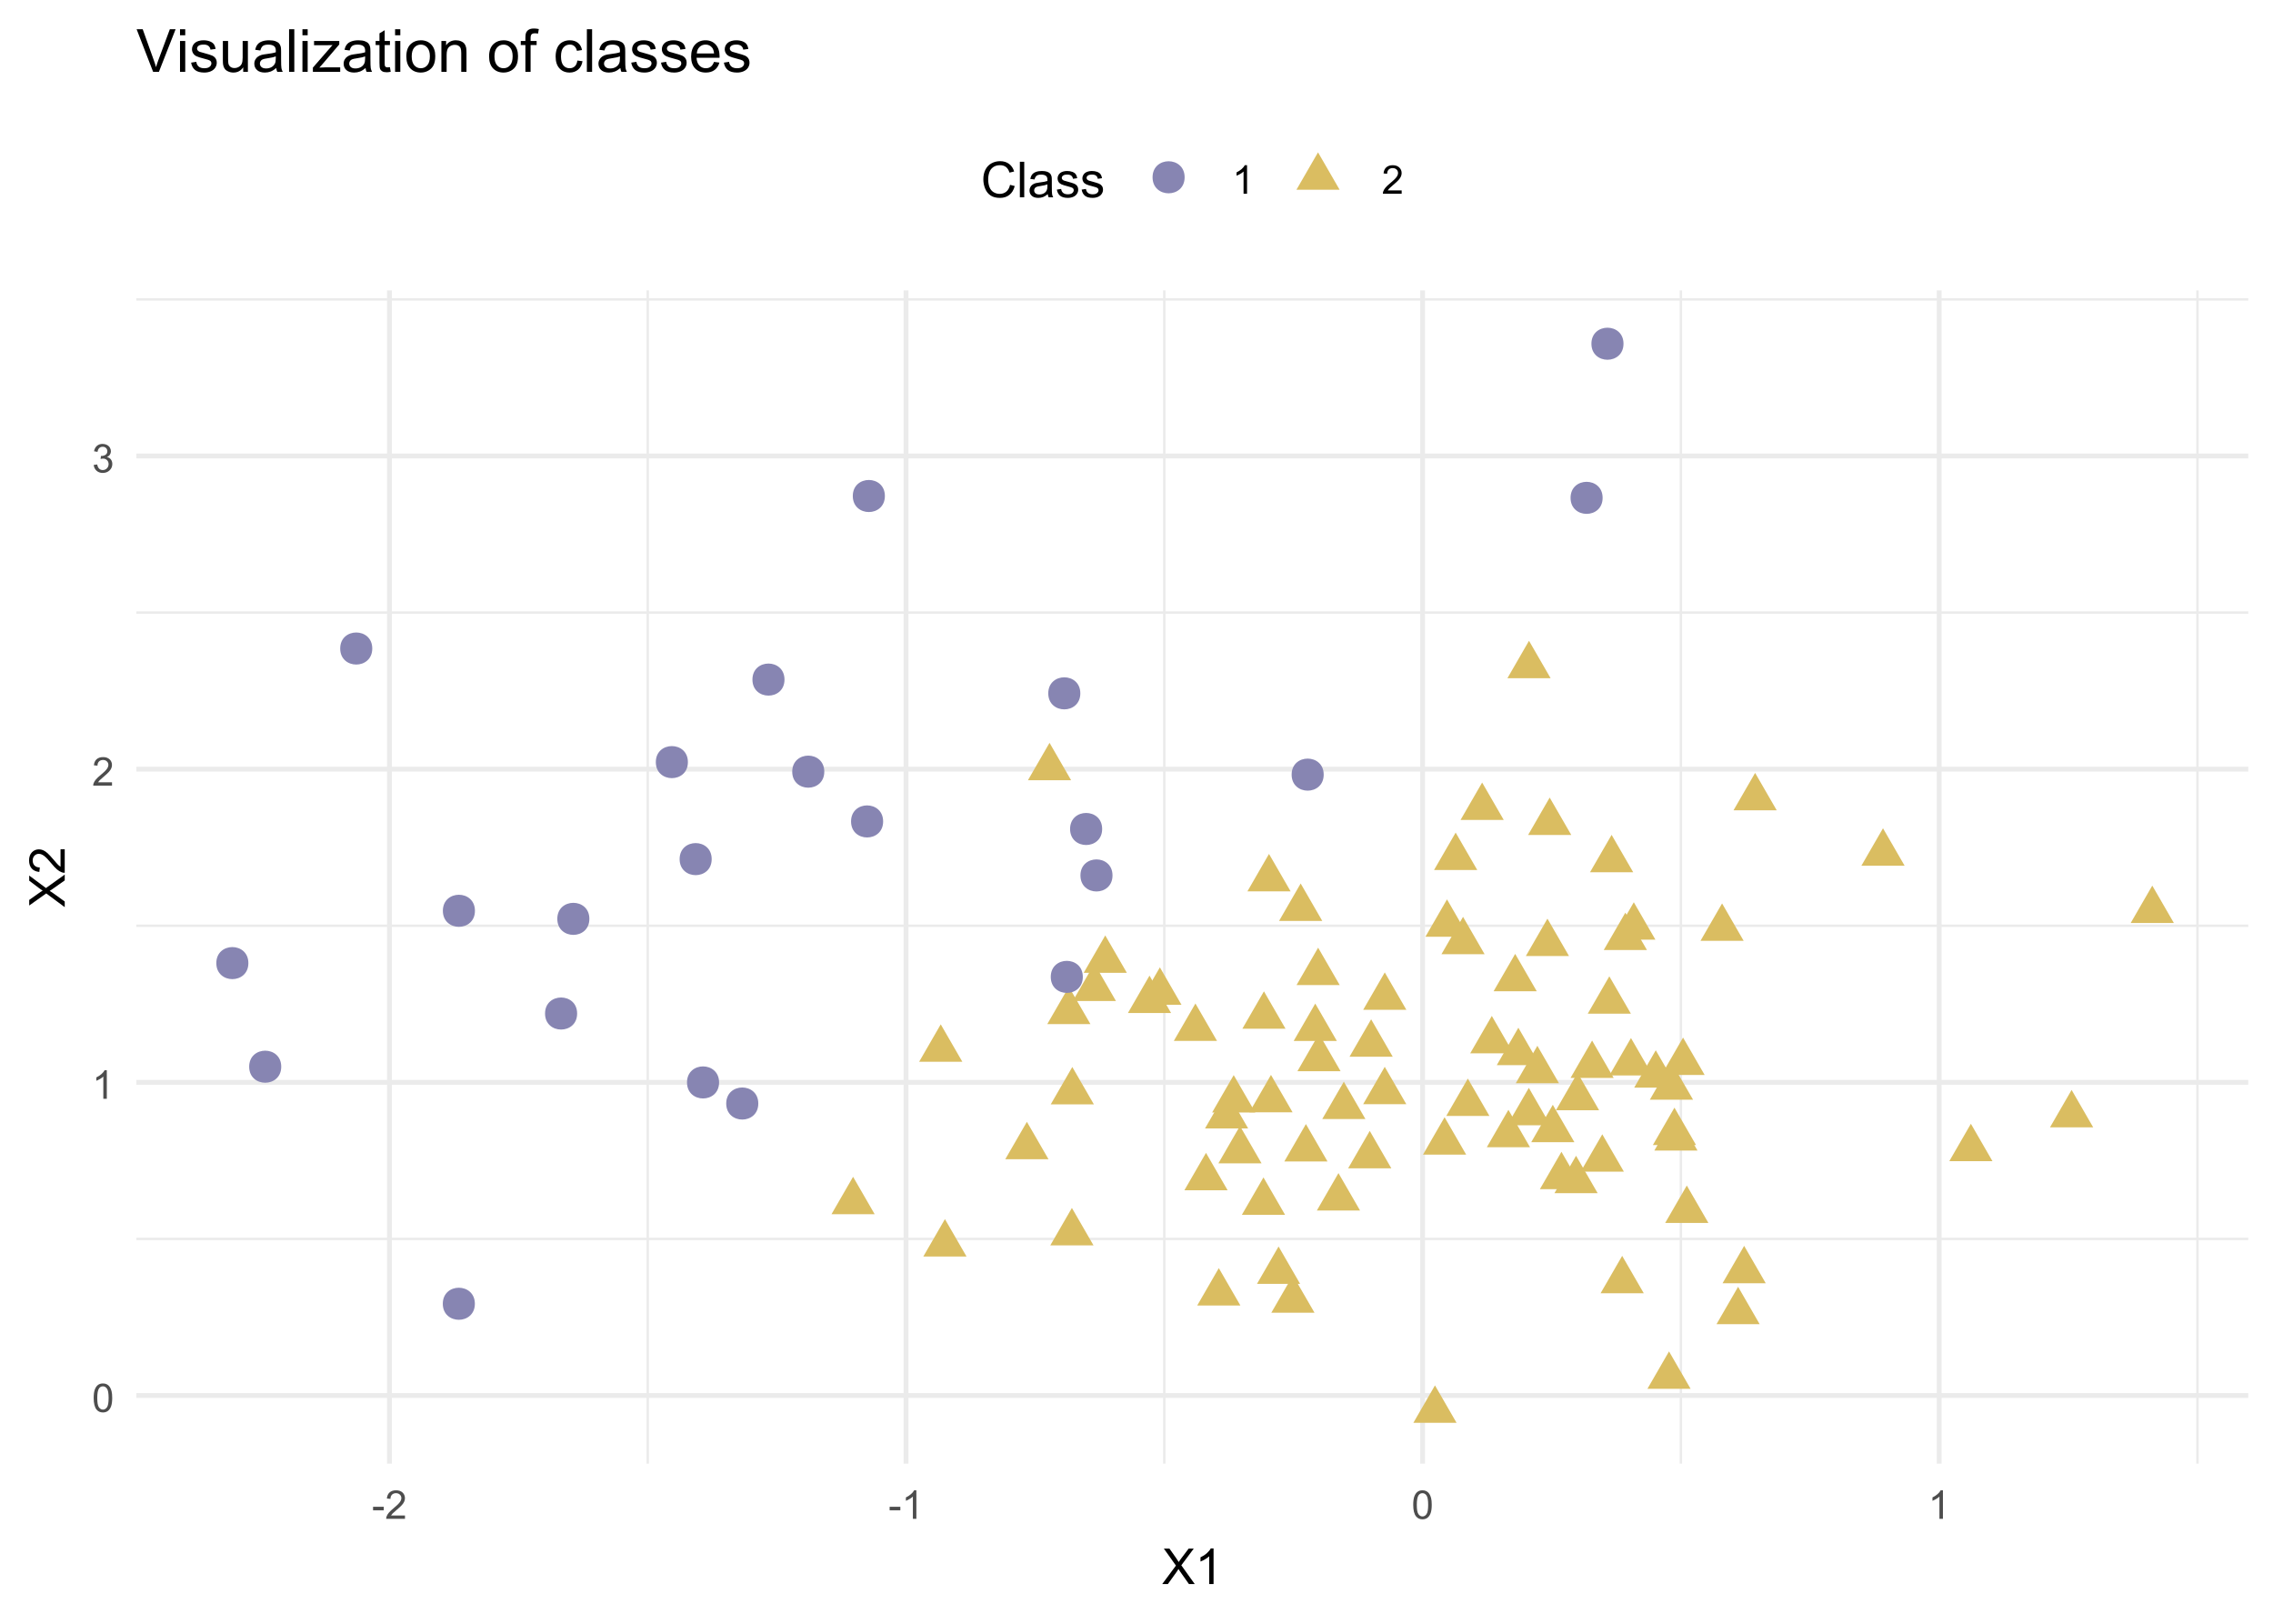 <?xml version="1.0" encoding="UTF-8"?>
<svg xmlns="http://www.w3.org/2000/svg" xmlns:xlink="http://www.w3.org/1999/xlink" width="504" height="360" viewBox="0 0 504 360">
<defs>
<g>
<g id="glyph-0-0">
<path d="M 0.367 -3.105 C 0.367 -3.852 0.441 -4.449 0.594 -4.906 C 0.75 -5.359 0.977 -5.711 1.277 -5.957 C 1.582 -6.203 1.961 -6.324 2.418 -6.324 C 2.758 -6.324 3.055 -6.258 3.309 -6.121 C 3.562 -5.984 3.773 -5.789 3.941 -5.531 C 4.105 -5.277 4.238 -4.965 4.332 -4.594 C 4.426 -4.227 4.473 -3.73 4.473 -3.105 C 4.473 -2.367 4.398 -1.77 4.246 -1.316 C 4.094 -0.863 3.867 -0.512 3.562 -0.266 C 3.262 -0.016 2.879 0.109 2.418 0.109 C 1.812 0.109 1.336 -0.109 0.988 -0.547 C 0.574 -1.07 0.367 -1.922 0.367 -3.105 M 1.16 -3.105 C 1.16 -2.074 1.281 -1.383 1.523 -1.043 C 1.766 -0.699 2.062 -0.527 2.418 -0.527 C 2.773 -0.527 3.074 -0.699 3.316 -1.043 C 3.559 -1.387 3.68 -2.074 3.68 -3.105 C 3.68 -4.145 3.559 -4.832 3.316 -5.172 C 3.074 -5.516 2.773 -5.684 2.41 -5.684 C 2.055 -5.684 1.773 -5.535 1.559 -5.234 C 1.293 -4.852 1.16 -4.141 1.16 -3.105 Z M 1.16 -3.105 "/>
</g>
<g id="glyph-0-1">
<path d="M 3.277 0 L 2.504 0 L 2.504 -4.93 C 2.32 -4.75 2.074 -4.574 1.773 -4.395 C 1.469 -4.219 1.199 -4.086 0.957 -3.996 L 0.957 -4.742 C 1.391 -4.945 1.77 -5.195 2.094 -5.484 C 2.418 -5.773 2.645 -6.055 2.781 -6.324 L 3.277 -6.324 Z M 3.277 0 "/>
</g>
<g id="glyph-0-2">
<path d="M 4.43 -0.742 L 4.43 0 L 0.266 0 C 0.262 -0.188 0.289 -0.367 0.355 -0.539 C 0.461 -0.82 0.633 -1.102 0.867 -1.375 C 1.098 -1.648 1.438 -1.969 1.879 -2.328 C 2.562 -2.891 3.023 -3.336 3.266 -3.664 C 3.508 -3.992 3.625 -4.301 3.625 -4.594 C 3.625 -4.898 3.516 -5.16 3.297 -5.367 C 3.078 -5.578 2.793 -5.684 2.441 -5.684 C 2.066 -5.684 1.77 -5.574 1.547 -5.352 C 1.324 -5.125 1.211 -4.816 1.207 -4.422 L 0.414 -4.504 C 0.469 -5.098 0.672 -5.547 1.027 -5.859 C 1.383 -6.168 1.859 -6.324 2.457 -6.324 C 3.062 -6.324 3.539 -6.156 3.895 -5.824 C 4.246 -5.488 4.422 -5.07 4.422 -4.578 C 4.422 -4.324 4.371 -4.078 4.266 -3.832 C 4.164 -3.59 3.992 -3.332 3.754 -3.062 C 3.516 -2.793 3.117 -2.426 2.562 -1.957 C 2.098 -1.566 1.801 -1.301 1.668 -1.164 C 1.535 -1.023 1.426 -0.883 1.34 -0.742 Z M 4.43 -0.742 "/>
</g>
<g id="glyph-0-3">
<path d="M 0.371 -1.664 L 1.145 -1.766 C 1.23 -1.328 1.383 -1.012 1.598 -0.82 C 1.809 -0.625 2.07 -0.527 2.375 -0.527 C 2.738 -0.527 3.047 -0.656 3.297 -0.906 C 3.547 -1.16 3.672 -1.473 3.676 -1.844 C 3.672 -2.199 3.559 -2.492 3.324 -2.723 C 3.094 -2.953 2.797 -3.066 2.441 -3.066 C 2.293 -3.066 2.113 -3.039 1.895 -2.98 L 1.98 -3.66 C 2.031 -3.656 2.074 -3.652 2.105 -3.652 C 2.434 -3.652 2.73 -3.738 2.996 -3.91 C 3.258 -4.082 3.391 -4.348 3.391 -4.703 C 3.391 -4.988 3.293 -5.223 3.102 -5.41 C 2.91 -5.598 2.664 -5.688 2.359 -5.688 C 2.059 -5.688 1.809 -5.594 1.605 -5.406 C 1.406 -5.215 1.277 -4.934 1.219 -4.555 L 0.445 -4.691 C 0.543 -5.211 0.758 -5.613 1.09 -5.898 C 1.426 -6.184 1.844 -6.324 2.344 -6.324 C 2.688 -6.324 3.004 -6.25 3.293 -6.105 C 3.582 -5.957 3.801 -5.754 3.957 -5.5 C 4.109 -5.246 4.184 -4.973 4.184 -4.688 C 4.184 -4.414 4.113 -4.168 3.965 -3.945 C 3.82 -3.723 3.605 -3.543 3.316 -3.41 C 3.691 -3.324 3.98 -3.148 4.184 -2.875 C 4.391 -2.605 4.496 -2.266 4.496 -1.859 C 4.496 -1.312 4.293 -0.844 3.895 -0.461 C 3.492 -0.078 2.984 0.113 2.371 0.113 C 1.82 0.113 1.359 -0.055 0.996 -0.383 C 0.629 -0.711 0.422 -1.141 0.371 -1.664 Z M 0.371 -1.664 "/>
</g>
<g id="glyph-0-4">
<path d="M 0.281 -1.891 L 0.281 -2.668 L 2.656 -2.668 L 2.656 -1.891 Z M 0.281 -1.891 "/>
</g>
<g id="glyph-1-0">
<path d="M 0.047 0 L 3.094 -4.102 L 0.406 -7.875 L 1.648 -7.875 L 3.078 -5.855 C 3.375 -5.438 3.586 -5.113 3.711 -4.887 C 3.887 -5.176 4.094 -5.473 4.336 -5.785 L 5.918 -7.875 L 7.051 -7.875 L 4.285 -4.164 L 7.266 0 L 5.977 0 L 3.996 -2.809 C 3.887 -2.969 3.77 -3.145 3.652 -3.336 C 3.477 -3.051 3.352 -2.852 3.277 -2.746 L 1.301 0 Z M 0.047 0 "/>
</g>
<g id="glyph-1-1">
<path d="M 4.098 0 L 3.133 0 L 3.133 -6.16 C 2.898 -5.938 2.594 -5.715 2.215 -5.496 C 1.836 -5.273 1.5 -5.105 1.199 -4.996 L 1.199 -5.93 C 1.738 -6.184 2.211 -6.492 2.617 -6.852 C 3.02 -7.215 3.309 -7.566 3.477 -7.906 L 4.098 -7.906 Z M 4.098 0 "/>
</g>
<g id="glyph-1-2">
<path d="M 6.469 -2.762 L 7.508 -2.496 C 7.289 -1.641 6.898 -0.988 6.328 -0.539 C 5.762 -0.09 5.07 0.133 4.25 0.133 C 3.398 0.133 2.711 -0.039 2.18 -0.383 C 1.645 -0.73 1.242 -1.23 0.965 -1.887 C 0.688 -2.539 0.547 -3.242 0.547 -3.996 C 0.547 -4.816 0.703 -5.531 1.02 -6.141 C 1.332 -6.754 1.777 -7.215 2.355 -7.531 C 2.934 -7.852 3.57 -8.008 4.266 -8.008 C 5.051 -8.008 5.715 -7.809 6.25 -7.406 C 6.789 -7.004 7.164 -6.441 7.375 -5.715 L 6.348 -5.473 C 6.164 -6.047 5.902 -6.465 5.555 -6.727 C 5.207 -6.984 4.77 -7.117 4.242 -7.117 C 3.637 -7.117 3.133 -6.973 2.727 -6.68 C 2.32 -6.391 2.035 -6.004 1.867 -5.512 C 1.703 -5.023 1.621 -4.52 1.621 -4 C 1.621 -3.332 1.719 -2.746 1.914 -2.246 C 2.109 -1.75 2.414 -1.375 2.824 -1.129 C 3.238 -0.883 3.684 -0.758 4.164 -0.758 C 4.746 -0.758 5.242 -0.926 5.645 -1.262 C 6.051 -1.598 6.324 -2.098 6.469 -2.762 Z M 6.469 -2.762 "/>
</g>
<g id="glyph-1-3">
<path d="M 0.703 0 L 0.703 -7.875 L 1.672 -7.875 L 1.672 0 Z M 0.703 0 "/>
</g>
<g id="glyph-1-4">
<path d="M 4.445 -0.703 C 4.09 -0.398 3.746 -0.184 3.414 -0.059 C 3.082 0.066 2.727 0.129 2.348 0.129 C 1.719 0.129 1.238 -0.023 0.902 -0.332 C 0.566 -0.637 0.398 -1.027 0.398 -1.504 C 0.398 -1.781 0.461 -2.039 0.59 -2.27 C 0.715 -2.5 0.883 -2.688 1.086 -2.824 C 1.293 -2.965 1.523 -3.07 1.781 -3.141 C 1.973 -3.191 2.258 -3.242 2.641 -3.289 C 3.422 -3.379 3.996 -3.492 4.367 -3.621 C 4.371 -3.754 4.371 -3.836 4.371 -3.871 C 4.371 -4.266 4.281 -4.543 4.098 -4.703 C 3.852 -4.922 3.484 -5.031 2.996 -5.031 C 2.543 -5.031 2.207 -4.953 1.988 -4.793 C 1.773 -4.633 1.613 -4.352 1.508 -3.949 L 0.562 -4.078 C 0.648 -4.48 0.793 -4.809 0.988 -5.059 C 1.184 -5.305 1.469 -5.496 1.844 -5.633 C 2.215 -5.766 2.645 -5.832 3.137 -5.832 C 3.625 -5.832 4.02 -5.777 4.324 -5.66 C 4.629 -5.547 4.852 -5.402 4.996 -5.23 C 5.137 -5.055 5.238 -4.836 5.297 -4.57 C 5.328 -4.406 5.344 -4.109 5.344 -3.68 L 5.344 -2.391 C 5.344 -1.492 5.363 -0.922 5.406 -0.684 C 5.445 -0.445 5.527 -0.219 5.648 0 L 4.641 0 C 4.539 -0.199 4.477 -0.434 4.445 -0.703 M 4.367 -2.863 C 4.016 -2.719 3.488 -2.598 2.789 -2.496 C 2.391 -2.441 2.109 -2.375 1.945 -2.305 C 1.781 -2.234 1.652 -2.129 1.562 -1.988 C 1.473 -1.852 1.43 -1.699 1.43 -1.531 C 1.43 -1.273 1.527 -1.059 1.723 -0.887 C 1.918 -0.715 2.203 -0.629 2.578 -0.629 C 2.949 -0.629 3.281 -0.711 3.57 -0.871 C 3.863 -1.035 4.074 -1.258 4.211 -1.543 C 4.316 -1.762 4.367 -2.082 4.367 -2.508 Z M 4.367 -2.863 "/>
</g>
<g id="glyph-1-5">
<path d="M 0.34 -1.703 L 1.293 -1.852 C 1.348 -1.469 1.496 -1.176 1.742 -0.973 C 1.988 -0.77 2.332 -0.664 2.773 -0.664 C 3.215 -0.664 3.547 -0.758 3.758 -0.938 C 3.977 -1.117 4.082 -1.332 4.082 -1.574 C 4.082 -1.793 3.988 -1.965 3.797 -2.09 C 3.664 -2.176 3.336 -2.285 2.809 -2.418 C 2.102 -2.598 1.609 -2.75 1.336 -2.883 C 1.062 -3.012 0.852 -3.191 0.711 -3.426 C 0.57 -3.656 0.5 -3.91 0.5 -4.188 C 0.5 -4.445 0.559 -4.68 0.676 -4.895 C 0.789 -5.113 0.949 -5.293 1.148 -5.438 C 1.301 -5.547 1.504 -5.641 1.766 -5.719 C 2.023 -5.793 2.301 -5.832 2.602 -5.832 C 3.047 -5.832 3.441 -5.77 3.777 -5.641 C 4.117 -5.512 4.367 -5.336 4.527 -5.117 C 4.688 -4.895 4.801 -4.602 4.859 -4.234 L 3.914 -4.102 C 3.871 -4.398 3.75 -4.625 3.543 -4.789 C 3.336 -4.957 3.047 -5.039 2.668 -5.039 C 2.227 -5.039 1.91 -4.965 1.719 -4.816 C 1.527 -4.672 1.434 -4.5 1.434 -4.301 C 1.434 -4.176 1.473 -4.062 1.551 -3.965 C 1.633 -3.859 1.754 -3.773 1.922 -3.707 C 2.02 -3.672 2.305 -3.586 2.777 -3.461 C 3.461 -3.277 3.938 -3.125 4.207 -3.012 C 4.48 -2.895 4.691 -2.727 4.844 -2.504 C 5 -2.281 5.074 -2.004 5.074 -1.676 C 5.074 -1.352 4.98 -1.051 4.793 -0.766 C 4.605 -0.48 4.336 -0.262 3.98 -0.105 C 3.625 0.051 3.223 0.129 2.777 0.129 C 2.035 0.129 1.473 -0.023 1.082 -0.332 C 0.695 -0.641 0.445 -1.098 0.34 -1.703 Z M 0.34 -1.703 "/>
</g>
<g id="glyph-2-0">
<path d="M 0 -0.047 L -4.102 -3.094 L -7.875 -0.41 L -7.875 -1.648 L -5.855 -3.078 C -5.438 -3.375 -5.113 -3.586 -4.887 -3.711 C -5.176 -3.887 -5.473 -4.094 -5.785 -4.336 L -7.875 -5.918 L -7.875 -7.051 L -4.164 -4.285 L 0 -7.266 L 0 -5.977 L -2.809 -3.996 C -2.969 -3.887 -3.145 -3.77 -3.336 -3.652 C -3.051 -3.477 -2.852 -3.352 -2.746 -3.277 L 0 -1.301 Z M 0 -0.047 "/>
</g>
<g id="glyph-2-1">
<path d="M -0.93 -5.539 L 0 -5.539 L 0 -0.332 C -0.234 -0.324 -0.457 -0.363 -0.672 -0.445 C -1.027 -0.578 -1.375 -0.789 -1.719 -1.082 C -2.062 -1.375 -2.461 -1.797 -2.91 -2.348 C -3.613 -3.203 -4.168 -3.781 -4.578 -4.082 C -4.988 -4.383 -5.375 -4.531 -5.742 -4.531 C -6.125 -4.531 -6.449 -4.395 -6.711 -4.121 C -6.973 -3.848 -7.105 -3.492 -7.105 -3.051 C -7.105 -2.586 -6.965 -2.211 -6.688 -1.934 C -6.406 -1.656 -6.02 -1.512 -5.527 -1.508 L -5.629 -0.516 C -6.371 -0.582 -6.934 -0.84 -7.324 -1.285 C -7.711 -1.727 -7.906 -2.324 -7.906 -3.074 C -7.906 -3.828 -7.695 -4.426 -7.277 -4.867 C -6.859 -5.305 -6.34 -5.527 -5.719 -5.527 C -5.406 -5.527 -5.094 -5.461 -4.789 -5.332 C -4.488 -5.203 -4.168 -4.992 -3.828 -4.691 C -3.492 -4.395 -3.031 -3.895 -2.445 -3.203 C -1.957 -2.621 -1.625 -2.25 -1.453 -2.086 C -1.277 -1.918 -1.105 -1.781 -0.93 -1.676 Z M -0.93 -5.539 "/>
</g>
<g id="glyph-3-0">
<path d="M 3.719 0 L 0.059 -9.449 L 1.41 -9.449 L 3.867 -2.586 C 4.066 -2.035 4.23 -1.52 4.363 -1.039 C 4.508 -1.555 4.68 -2.07 4.871 -2.586 L 7.426 -9.449 L 8.703 -9.449 L 5 0 Z M 3.719 0 "/>
</g>
<g id="glyph-3-1">
<path d="M 0.875 -8.113 L 0.875 -9.449 L 2.035 -9.449 L 2.035 -8.113 L 0.875 -8.113 M 0.875 0 L 0.875 -6.844 L 2.035 -6.844 L 2.035 0 Z M 0.875 0 "/>
</g>
<g id="glyph-3-2">
<path d="M 0.406 -2.043 L 1.555 -2.223 C 1.617 -1.766 1.797 -1.41 2.09 -1.168 C 2.387 -0.922 2.797 -0.801 3.324 -0.801 C 3.859 -0.801 4.254 -0.906 4.512 -1.125 C 4.77 -1.34 4.898 -1.598 4.898 -1.887 C 4.898 -2.152 4.785 -2.355 4.559 -2.508 C 4.398 -2.609 4.004 -2.742 3.371 -2.898 C 2.52 -3.113 1.93 -3.301 1.602 -3.457 C 1.273 -3.613 1.023 -3.832 0.855 -4.109 C 0.684 -4.387 0.598 -4.691 0.598 -5.027 C 0.598 -5.332 0.668 -5.613 0.809 -5.875 C 0.949 -6.137 1.137 -6.352 1.379 -6.523 C 1.559 -6.656 1.805 -6.77 2.117 -6.859 C 2.43 -6.953 2.762 -7 3.121 -7 C 3.656 -7 4.129 -6.922 4.535 -6.766 C 4.941 -6.613 5.238 -6.402 5.434 -6.141 C 5.625 -5.875 5.762 -5.52 5.832 -5.078 L 4.699 -4.926 C 4.648 -5.277 4.496 -5.551 4.25 -5.75 C 4.004 -5.945 3.656 -6.047 3.203 -6.047 C 2.672 -6.047 2.289 -5.957 2.062 -5.781 C 1.836 -5.605 1.723 -5.398 1.723 -5.164 C 1.723 -5.012 1.77 -4.875 1.863 -4.758 C 1.957 -4.633 2.105 -4.527 2.309 -4.445 C 2.422 -4.402 2.766 -4.305 3.332 -4.152 C 4.152 -3.93 4.727 -3.754 5.051 -3.613 C 5.375 -3.473 5.629 -3.27 5.812 -3.004 C 6 -2.738 6.09 -2.406 6.09 -2.012 C 6.09 -1.625 5.977 -1.262 5.754 -0.918 C 5.527 -0.578 5.203 -0.312 4.777 -0.125 C 4.352 0.062 3.871 0.156 3.332 0.156 C 2.441 0.156 1.766 -0.031 1.297 -0.398 C 0.832 -0.77 0.535 -1.316 0.406 -2.043 Z M 0.406 -2.043 "/>
</g>
<g id="glyph-3-3">
<path d="M 5.355 0 L 5.355 -1.004 C 4.824 -0.23 4.098 0.156 3.184 0.156 C 2.781 0.156 2.402 0.078 2.055 -0.078 C 1.703 -0.23 1.441 -0.426 1.273 -0.66 C 1.102 -0.895 0.984 -1.184 0.914 -1.52 C 0.867 -1.75 0.844 -2.109 0.844 -2.605 L 0.844 -6.844 L 2.004 -6.844 L 2.004 -3.047 C 2.004 -2.441 2.027 -2.035 2.074 -1.824 C 2.148 -1.52 2.305 -1.281 2.539 -1.105 C 2.777 -0.93 3.066 -0.844 3.414 -0.844 C 3.766 -0.844 4.09 -0.934 4.395 -1.113 C 4.699 -1.289 4.918 -1.531 5.043 -1.84 C 5.172 -2.148 5.234 -2.594 5.234 -3.176 L 5.234 -6.844 L 6.395 -6.844 L 6.395 0 Z M 5.355 0 "/>
</g>
<g id="glyph-3-4">
<path d="M 5.336 -0.844 C 4.906 -0.48 4.492 -0.223 4.098 -0.07 C 3.699 0.078 3.273 0.156 2.816 0.156 C 2.066 0.156 1.488 -0.027 1.082 -0.395 C 0.68 -0.766 0.477 -1.234 0.477 -1.805 C 0.477 -2.141 0.555 -2.445 0.707 -2.723 C 0.859 -3 1.059 -3.223 1.305 -3.391 C 1.551 -3.559 1.832 -3.684 2.141 -3.77 C 2.367 -3.832 2.711 -3.887 3.172 -3.945 C 4.109 -4.055 4.797 -4.188 5.238 -4.344 C 5.246 -4.504 5.246 -4.605 5.246 -4.648 C 5.246 -5.121 5.137 -5.453 4.918 -5.645 C 4.621 -5.906 4.18 -6.039 3.598 -6.039 C 3.051 -6.039 2.648 -5.945 2.387 -5.754 C 2.129 -5.562 1.938 -5.223 1.812 -4.738 L 0.676 -4.891 C 0.781 -5.379 0.949 -5.77 1.188 -6.066 C 1.422 -6.367 1.766 -6.598 2.211 -6.758 C 2.656 -6.918 3.176 -7 3.766 -7 C 4.348 -7 4.824 -6.93 5.188 -6.793 C 5.555 -6.656 5.82 -6.484 5.992 -6.273 C 6.164 -6.066 6.285 -5.805 6.355 -5.484 C 6.395 -5.289 6.414 -4.93 6.414 -4.414 L 6.414 -2.867 C 6.414 -1.789 6.438 -1.109 6.488 -0.82 C 6.535 -0.535 6.633 -0.262 6.781 0 L 5.57 0 C 5.449 -0.242 5.371 -0.523 5.336 -0.844 M 5.238 -3.434 C 4.82 -3.262 4.188 -3.117 3.344 -2.996 C 2.867 -2.93 2.531 -2.852 2.332 -2.766 C 2.137 -2.68 1.984 -2.555 1.875 -2.387 C 1.77 -2.223 1.715 -2.039 1.715 -1.836 C 1.715 -1.527 1.832 -1.27 2.066 -1.062 C 2.301 -0.855 2.641 -0.754 3.094 -0.754 C 3.539 -0.754 3.938 -0.852 4.285 -1.047 C 4.633 -1.242 4.891 -1.512 5.055 -1.852 C 5.176 -2.113 5.238 -2.5 5.238 -3.012 Z M 5.238 -3.434 "/>
</g>
<g id="glyph-3-5">
<path d="M 0.844 0 L 0.844 -9.449 L 2.004 -9.449 L 2.004 0 Z M 0.844 0 "/>
</g>
<g id="glyph-3-6">
<path d="M 0.258 0 L 0.258 -0.941 L 4.613 -5.941 C 4.121 -5.918 3.684 -5.902 3.305 -5.902 L 0.516 -5.902 L 0.516 -6.844 L 6.109 -6.844 L 6.109 -6.078 L 2.402 -1.734 L 1.688 -0.941 C 2.207 -0.98 2.695 -1 3.152 -1 L 6.316 -1 L 6.316 0 Z M 0.258 0 "/>
</g>
<g id="glyph-3-7">
<path d="M 3.402 -1.039 L 3.57 -0.012 C 3.242 0.055 2.953 0.09 2.695 0.09 C 2.273 0.09 1.945 0.023 1.715 -0.109 C 1.484 -0.242 1.32 -0.418 1.227 -0.637 C 1.129 -0.852 1.082 -1.309 1.082 -2.004 L 1.082 -5.941 L 0.23 -5.941 L 0.23 -6.844 L 1.082 -6.844 L 1.082 -8.539 L 2.238 -9.234 L 2.238 -6.844 L 3.402 -6.844 L 3.402 -5.941 L 2.238 -5.941 L 2.238 -1.941 C 2.238 -1.609 2.258 -1.395 2.297 -1.301 C 2.34 -1.207 2.406 -1.133 2.496 -1.078 C 2.59 -1.02 2.723 -0.992 2.895 -0.992 C 3.023 -0.992 3.191 -1.008 3.402 -1.039 Z M 3.402 -1.039 "/>
</g>
<g id="glyph-3-8">
<path d="M 0.438 -3.422 C 0.438 -4.691 0.789 -5.629 1.496 -6.238 C 2.082 -6.746 2.801 -7 3.648 -7 C 4.59 -7 5.359 -6.691 5.957 -6.074 C 6.551 -5.457 6.852 -4.605 6.852 -3.52 C 6.852 -2.637 6.719 -1.945 6.453 -1.441 C 6.191 -0.938 5.805 -0.543 5.301 -0.266 C 4.797 0.016 4.246 0.156 3.648 0.156 C 2.691 0.156 1.914 -0.152 1.324 -0.766 C 0.734 -1.383 0.438 -2.266 0.438 -3.422 M 1.629 -3.422 C 1.629 -2.547 1.82 -1.891 2.203 -1.453 C 2.586 -1.016 3.066 -0.801 3.648 -0.801 C 4.223 -0.801 4.703 -1.02 5.086 -1.457 C 5.469 -1.895 5.66 -2.562 5.66 -3.461 C 5.66 -4.309 5.465 -4.949 5.082 -5.387 C 4.699 -5.82 4.219 -6.039 3.648 -6.039 C 3.066 -6.039 2.586 -5.82 2.203 -5.387 C 1.82 -4.953 1.629 -4.301 1.629 -3.422 Z M 1.629 -3.422 "/>
</g>
<g id="glyph-3-9">
<path d="M 0.871 0 L 0.871 -6.844 L 1.914 -6.844 L 1.914 -5.871 C 2.418 -6.625 3.145 -7 4.094 -7 C 4.504 -7 4.883 -6.926 5.23 -6.777 C 5.578 -6.629 5.836 -6.434 6.008 -6.195 C 6.18 -5.953 6.301 -5.668 6.367 -5.336 C 6.41 -5.121 6.434 -4.746 6.434 -4.207 L 6.434 0 L 5.273 0 L 5.273 -4.164 C 5.273 -4.637 5.227 -4.988 5.137 -5.223 C 5.047 -5.457 4.887 -5.645 4.656 -5.785 C 4.426 -5.926 4.156 -5.992 3.848 -5.992 C 3.355 -5.992 2.926 -5.836 2.57 -5.523 C 2.211 -5.211 2.031 -4.613 2.031 -3.738 L 2.031 0 Z M 0.871 0 "/>
</g>
<g id="glyph-3-10">
</g>
<g id="glyph-3-11">
<path d="M 1.148 0 L 1.148 -5.941 L 0.121 -5.941 L 0.121 -6.844 L 1.148 -6.844 L 1.148 -7.574 C 1.148 -8.031 1.188 -8.375 1.27 -8.598 C 1.383 -8.898 1.578 -9.145 1.859 -9.328 C 2.141 -9.516 2.535 -9.609 3.043 -9.609 C 3.367 -9.609 3.73 -9.57 4.125 -9.492 L 3.949 -8.48 C 3.711 -8.523 3.484 -8.547 3.27 -8.547 C 2.914 -8.547 2.668 -8.473 2.52 -8.32 C 2.375 -8.172 2.301 -7.891 2.301 -7.477 L 2.301 -6.844 L 3.637 -6.844 L 3.637 -5.941 L 2.301 -5.941 L 2.301 0 Z M 1.148 0 "/>
</g>
<g id="glyph-3-12">
<path d="M 5.336 -2.508 L 6.477 -2.359 C 6.352 -1.574 6.035 -0.957 5.52 -0.512 C 5.008 -0.066 4.375 0.156 3.629 0.156 C 2.691 0.156 1.938 -0.152 1.371 -0.766 C 0.801 -1.375 0.516 -2.254 0.516 -3.398 C 0.516 -4.137 0.637 -4.781 0.883 -5.336 C 1.129 -5.891 1.5 -6.309 2 -6.582 C 2.5 -6.859 3.047 -7 3.637 -7 C 4.379 -7 4.988 -6.812 5.461 -6.438 C 5.934 -6.059 6.234 -5.527 6.367 -4.836 L 5.238 -4.66 C 5.133 -5.121 4.941 -5.465 4.668 -5.699 C 4.398 -5.93 4.066 -6.047 3.68 -6.047 C 3.098 -6.047 2.621 -5.836 2.258 -5.418 C 1.891 -5 1.707 -4.336 1.707 -3.43 C 1.707 -2.508 1.883 -1.84 2.238 -1.426 C 2.59 -1.008 3.047 -0.801 3.617 -0.801 C 4.07 -0.801 4.453 -0.938 4.758 -1.219 C 5.062 -1.496 5.254 -1.926 5.336 -2.508 Z M 5.336 -2.508 "/>
</g>
<g id="glyph-3-13">
<path d="M 5.555 -2.203 L 6.754 -2.055 C 6.566 -1.355 6.215 -0.812 5.703 -0.426 C 5.191 -0.039 4.539 0.156 3.746 0.156 C 2.742 0.156 1.949 -0.152 1.363 -0.77 C 0.777 -1.387 0.484 -2.25 0.484 -3.363 C 0.484 -4.516 0.781 -5.41 1.371 -6.047 C 1.965 -6.68 2.734 -7 3.68 -7 C 4.594 -7 5.344 -6.688 5.922 -6.066 C 6.504 -5.441 6.793 -4.566 6.793 -3.434 C 6.793 -3.367 6.793 -3.262 6.785 -3.125 L 1.684 -3.125 C 1.727 -2.375 1.938 -1.797 2.32 -1.398 C 2.703 -1 3.18 -0.801 3.75 -0.801 C 4.176 -0.801 4.539 -0.91 4.84 -1.133 C 5.141 -1.359 5.379 -1.715 5.555 -2.203 M 1.746 -4.078 L 5.57 -4.078 C 5.516 -4.656 5.371 -5.086 5.129 -5.375 C 4.762 -5.82 4.281 -6.047 3.691 -6.047 C 3.16 -6.047 2.711 -5.867 2.348 -5.512 C 1.984 -5.152 1.785 -4.676 1.746 -4.078 Z M 1.746 -4.078 "/>
</g>
</g>
<clipPath id="clip-0">
<path clip-rule="nonzero" d="M 30.234 274 L 498.52 274 L 498.52 275 L 30.234 275 Z M 30.234 274 "/>
</clipPath>
<clipPath id="clip-1">
<path clip-rule="nonzero" d="M 30.234 204 L 498.52 204 L 498.52 206 L 30.234 206 Z M 30.234 204 "/>
</clipPath>
<clipPath id="clip-2">
<path clip-rule="nonzero" d="M 30.234 135 L 498.52 135 L 498.52 137 L 30.234 137 Z M 30.234 135 "/>
</clipPath>
<clipPath id="clip-3">
<path clip-rule="nonzero" d="M 30.234 66 L 498.52 66 L 498.52 67 L 30.234 67 Z M 30.234 66 "/>
</clipPath>
<clipPath id="clip-4">
<path clip-rule="nonzero" d="M 143 64.383 L 144 64.383 L 144 324.508 L 143 324.508 Z M 143 64.383 "/>
</clipPath>
<clipPath id="clip-5">
<path clip-rule="nonzero" d="M 257 64.383 L 259 64.383 L 259 324.508 L 257 324.508 Z M 257 64.383 "/>
</clipPath>
<clipPath id="clip-6">
<path clip-rule="nonzero" d="M 372 64.383 L 373 64.383 L 373 324.508 L 372 324.508 Z M 372 64.383 "/>
</clipPath>
<clipPath id="clip-7">
<path clip-rule="nonzero" d="M 486 64.383 L 488 64.383 L 488 324.508 L 486 324.508 Z M 486 64.383 "/>
</clipPath>
<clipPath id="clip-8">
<path clip-rule="nonzero" d="M 30.234 308 L 498.52 308 L 498.52 310 L 30.234 310 Z M 30.234 308 "/>
</clipPath>
<clipPath id="clip-9">
<path clip-rule="nonzero" d="M 30.234 239 L 498.52 239 L 498.52 241 L 30.234 241 Z M 30.234 239 "/>
</clipPath>
<clipPath id="clip-10">
<path clip-rule="nonzero" d="M 30.234 169 L 498.52 169 L 498.52 172 L 30.234 172 Z M 30.234 169 "/>
</clipPath>
<clipPath id="clip-11">
<path clip-rule="nonzero" d="M 30.234 100 L 498.52 100 L 498.52 102 L 30.234 102 Z M 30.234 100 "/>
</clipPath>
<clipPath id="clip-12">
<path clip-rule="nonzero" d="M 85 64.383 L 87 64.383 L 87 324.508 L 85 324.508 Z M 85 64.383 "/>
</clipPath>
<clipPath id="clip-13">
<path clip-rule="nonzero" d="M 200 64.383 L 202 64.383 L 202 324.508 L 200 324.508 Z M 200 64.383 "/>
</clipPath>
<clipPath id="clip-14">
<path clip-rule="nonzero" d="M 314 64.383 L 316 64.383 L 316 324.508 L 314 324.508 Z M 314 64.383 "/>
</clipPath>
<clipPath id="clip-15">
<path clip-rule="nonzero" d="M 429 64.383 L 431 64.383 L 431 324.508 L 429 324.508 Z M 429 64.383 "/>
</clipPath>
</defs>
<rect x="-50.4" y="-36" width="604.8" height="432" fill="rgb(100%, 100%, 100%)" fill-opacity="1"/>
<g clip-path="url(#clip-0)">
<path fill="none" stroke-width="0.533" stroke-linecap="butt" stroke-linejoin="round" stroke="rgb(92.157%, 92.157%, 92.157%)" stroke-opacity="1" stroke-miterlimit="10" d="M 30.234 274.68 L 498.52 274.68 "/>
</g>
<g clip-path="url(#clip-1)">
<path fill="none" stroke-width="0.533" stroke-linecap="butt" stroke-linejoin="round" stroke="rgb(92.157%, 92.157%, 92.157%)" stroke-opacity="1" stroke-miterlimit="10" d="M 30.234 205.246 L 498.52 205.246 "/>
</g>
<g clip-path="url(#clip-2)">
<path fill="none" stroke-width="0.533" stroke-linecap="butt" stroke-linejoin="round" stroke="rgb(92.157%, 92.157%, 92.157%)" stroke-opacity="1" stroke-miterlimit="10" d="M 30.234 135.812 L 498.52 135.812 "/>
</g>
<g clip-path="url(#clip-3)">
<path fill="none" stroke-width="0.533" stroke-linecap="butt" stroke-linejoin="round" stroke="rgb(92.157%, 92.157%, 92.157%)" stroke-opacity="1" stroke-miterlimit="10" d="M 30.234 66.379 L 498.52 66.379 "/>
</g>
<g clip-path="url(#clip-4)">
<path fill="none" stroke-width="0.533" stroke-linecap="butt" stroke-linejoin="round" stroke="rgb(92.157%, 92.157%, 92.157%)" stroke-opacity="1" stroke-miterlimit="10" d="M 143.621 324.508 L 143.621 64.383 "/>
</g>
<g clip-path="url(#clip-5)">
<path fill="none" stroke-width="0.533" stroke-linecap="butt" stroke-linejoin="round" stroke="rgb(92.157%, 92.157%, 92.157%)" stroke-opacity="1" stroke-miterlimit="10" d="M 258.164 324.508 L 258.164 64.383 "/>
</g>
<g clip-path="url(#clip-6)">
<path fill="none" stroke-width="0.533" stroke-linecap="butt" stroke-linejoin="round" stroke="rgb(92.157%, 92.157%, 92.157%)" stroke-opacity="1" stroke-miterlimit="10" d="M 372.711 324.508 L 372.711 64.383 "/>
</g>
<g clip-path="url(#clip-7)">
<path fill="none" stroke-width="0.533" stroke-linecap="butt" stroke-linejoin="round" stroke="rgb(92.157%, 92.157%, 92.157%)" stroke-opacity="1" stroke-miterlimit="10" d="M 487.254 324.508 L 487.254 64.383 "/>
</g>
<g clip-path="url(#clip-8)">
<path fill="none" stroke-width="1.067" stroke-linecap="butt" stroke-linejoin="round" stroke="rgb(92.157%, 92.157%, 92.157%)" stroke-opacity="1" stroke-miterlimit="10" d="M 30.234 309.398 L 498.52 309.398 "/>
</g>
<g clip-path="url(#clip-9)">
<path fill="none" stroke-width="1.067" stroke-linecap="butt" stroke-linejoin="round" stroke="rgb(92.157%, 92.157%, 92.157%)" stroke-opacity="1" stroke-miterlimit="10" d="M 30.234 239.965 L 498.52 239.965 "/>
</g>
<g clip-path="url(#clip-10)">
<path fill="none" stroke-width="1.067" stroke-linecap="butt" stroke-linejoin="round" stroke="rgb(92.157%, 92.157%, 92.157%)" stroke-opacity="1" stroke-miterlimit="10" d="M 30.234 170.527 L 498.52 170.527 "/>
</g>
<g clip-path="url(#clip-11)">
<path fill="none" stroke-width="1.067" stroke-linecap="butt" stroke-linejoin="round" stroke="rgb(92.157%, 92.157%, 92.157%)" stroke-opacity="1" stroke-miterlimit="10" d="M 30.234 101.094 L 498.52 101.094 "/>
</g>
<g clip-path="url(#clip-12)">
<path fill="none" stroke-width="1.067" stroke-linecap="butt" stroke-linejoin="round" stroke="rgb(92.157%, 92.157%, 92.157%)" stroke-opacity="1" stroke-miterlimit="10" d="M 86.352 324.508 L 86.352 64.383 "/>
</g>
<g clip-path="url(#clip-13)">
<path fill="none" stroke-width="1.067" stroke-linecap="butt" stroke-linejoin="round" stroke="rgb(92.157%, 92.157%, 92.157%)" stroke-opacity="1" stroke-miterlimit="10" d="M 200.895 324.508 L 200.895 64.383 "/>
</g>
<g clip-path="url(#clip-14)">
<path fill="none" stroke-width="1.067" stroke-linecap="butt" stroke-linejoin="round" stroke="rgb(92.157%, 92.157%, 92.157%)" stroke-opacity="1" stroke-miterlimit="10" d="M 315.438 324.508 L 315.438 64.383 "/>
</g>
<g clip-path="url(#clip-15)">
<path fill="none" stroke-width="1.067" stroke-linecap="butt" stroke-linejoin="round" stroke="rgb(92.157%, 92.157%, 92.157%)" stroke-opacity="1" stroke-miterlimit="10" d="M 429.98 324.508 L 429.98 64.383 "/>
</g>
<path fill-rule="nonzero" fill="rgb(85.49%, 74.118%, 38.039%)" fill-opacity="1" d="M 232.715 164.691 L 237.5 172.984 L 227.926 172.984 Z M 232.715 164.691 "/>
<path fill-rule="nonzero" fill="rgb(85.49%, 74.118%, 38.039%)" fill-opacity="1" d="M 209.523 270.285 L 214.309 278.578 L 204.734 278.578 Z M 209.523 270.285 "/>
<path fill-rule="nonzero" fill="rgb(85.49%, 74.118%, 38.039%)" fill-opacity="1" d="M 227.695 248.715 L 232.484 257.008 L 222.906 257.008 Z M 227.695 248.715 "/>
<path fill-rule="nonzero" fill="rgb(85.49%, 74.118%, 38.039%)" fill-opacity="1" d="M 307.043 236.523 L 311.832 244.816 L 302.254 244.816 Z M 307.043 236.523 "/>
<path fill-rule="nonzero" fill="rgb(52.941%, 52.157%, 69.804%)" fill-opacity="1" d="M 159.445 239.984 C 159.445 244.727 152.332 244.727 152.332 239.984 C 152.332 235.246 159.445 235.246 159.445 239.984 "/>
<path fill-rule="nonzero" fill="rgb(85.49%, 74.118%, 38.039%)" fill-opacity="1" d="M 292.273 210.109 L 297.062 218.402 L 287.484 218.402 Z M 292.273 210.109 "/>
<path fill-rule="nonzero" fill="rgb(85.49%, 74.118%, 38.039%)" fill-opacity="1" d="M 370.617 235.516 L 375.406 243.809 L 365.828 243.809 Z M 370.617 235.516 "/>
<path fill-rule="nonzero" fill="rgb(52.941%, 52.157%, 69.804%)" fill-opacity="1" d="M 105.309 201.934 C 105.309 206.672 98.199 206.672 98.199 201.934 C 98.199 197.191 105.309 197.191 105.309 201.934 "/>
<path fill-rule="nonzero" fill="rgb(85.49%, 74.118%, 38.039%)" fill-opacity="1" d="M 297.973 239.816 L 302.762 248.109 L 293.184 248.109 Z M 297.973 239.816 "/>
<path fill-rule="nonzero" fill="rgb(85.49%, 74.118%, 38.039%)" fill-opacity="1" d="M 359.691 278.434 L 364.48 286.727 L 354.902 286.727 Z M 359.691 278.434 "/>
<path fill-rule="nonzero" fill="rgb(85.49%, 74.118%, 38.039%)" fill-opacity="1" d="M 325.469 239.129 L 330.258 247.422 L 320.68 247.422 Z M 325.469 239.129 "/>
<path fill-rule="nonzero" fill="rgb(85.49%, 74.118%, 38.039%)" fill-opacity="1" d="M 296.781 260.09 L 301.57 268.383 L 291.992 268.383 Z M 296.781 260.09 "/>
<path fill-rule="nonzero" fill="rgb(85.49%, 74.118%, 38.039%)" fill-opacity="1" d="M 338.992 241.188 L 343.777 249.484 L 334.203 249.484 Z M 338.992 241.188 "/>
<path fill-rule="nonzero" fill="rgb(85.49%, 74.118%, 38.039%)" fill-opacity="1" d="M 237.676 267.812 L 242.465 276.105 L 232.887 276.105 Z M 237.676 267.812 "/>
<path fill-rule="nonzero" fill="rgb(52.941%, 52.157%, 69.804%)" fill-opacity="1" d="M 246.68 194.094 C 246.68 198.836 239.57 198.836 239.57 194.094 C 239.57 189.355 246.68 189.355 246.68 194.094 "/>
<path fill-rule="nonzero" fill="rgb(85.49%, 74.118%, 38.039%)" fill-opacity="1" d="M 367.137 232.852 L 371.926 241.145 L 362.352 241.145 Z M 367.137 232.852 "/>
<path fill-rule="nonzero" fill="rgb(85.49%, 74.118%, 38.039%)" fill-opacity="1" d="M 271.973 241.898 L 276.762 250.191 L 267.188 250.191 Z M 271.973 241.898 "/>
<path fill-rule="nonzero" fill="rgb(85.49%, 74.118%, 38.039%)" fill-opacity="1" d="M 237.766 236.559 L 242.555 244.852 L 232.98 244.852 Z M 237.766 236.559 "/>
<path fill-rule="nonzero" fill="rgb(85.49%, 74.118%, 38.039%)" fill-opacity="1" d="M 242.66 213.648 L 247.449 221.941 L 237.871 221.941 Z M 242.66 213.648 "/>
<path fill-rule="nonzero" fill="rgb(85.49%, 74.118%, 38.039%)" fill-opacity="1" d="M 270.25 281.152 L 275.039 289.445 L 265.461 289.445 Z M 270.25 281.152 "/>
<path fill-rule="nonzero" fill="rgb(85.49%, 74.118%, 38.039%)" fill-opacity="1" d="M 356.84 216.457 L 361.629 224.75 L 352.055 224.75 Z M 356.84 216.457 "/>
<path fill-rule="nonzero" fill="rgb(85.49%, 74.118%, 38.039%)" fill-opacity="1" d="M 254.883 216.305 L 259.672 224.598 L 250.094 224.598 Z M 254.883 216.305 "/>
<path fill-rule="nonzero" fill="rgb(85.49%, 74.118%, 38.039%)" fill-opacity="1" d="M 286.68 282.75 L 291.469 291.043 L 281.895 291.043 Z M 286.68 282.75 "/>
<path fill-rule="nonzero" fill="rgb(85.49%, 74.118%, 38.039%)" fill-opacity="1" d="M 324.406 203.27 L 329.191 211.562 L 319.617 211.562 Z M 324.406 203.27 "/>
<path fill-rule="nonzero" fill="rgb(85.49%, 74.118%, 38.039%)" fill-opacity="1" d="M 257.184 214.469 L 261.969 222.762 L 252.395 222.762 Z M 257.184 214.469 "/>
<path fill-rule="nonzero" fill="rgb(85.49%, 74.118%, 38.039%)" fill-opacity="1" d="M 362.27 200.039 L 367.059 208.332 L 357.484 208.332 Z M 362.27 200.039 "/>
<path fill-rule="nonzero" fill="rgb(85.49%, 74.118%, 38.039%)" fill-opacity="1" d="M 273.555 238.363 L 278.344 246.656 L 268.766 246.656 Z M 273.555 238.363 "/>
<path fill-rule="nonzero" fill="rgb(85.49%, 74.118%, 38.039%)" fill-opacity="1" d="M 477.234 196.348 L 482.023 204.641 L 472.445 204.641 Z M 477.234 196.348 "/>
<path fill-rule="nonzero" fill="rgb(85.49%, 74.118%, 38.039%)" fill-opacity="1" d="M 336.672 227.855 L 341.457 236.152 L 331.883 236.152 Z M 336.672 227.855 "/>
<path fill-rule="nonzero" fill="rgb(85.49%, 74.118%, 38.039%)" fill-opacity="1" d="M 288.402 195.879 L 293.191 204.176 L 283.613 204.176 Z M 288.402 195.879 "/>
<path fill-rule="nonzero" fill="rgb(85.49%, 74.118%, 38.039%)" fill-opacity="1" d="M 245.074 207.395 L 249.863 215.688 L 240.285 215.688 Z M 245.074 207.395 "/>
<path fill-rule="nonzero" fill="rgb(52.941%, 52.157%, 69.804%)" fill-opacity="1" d="M 55.074 213.531 C 55.074 218.27 47.965 218.27 47.965 213.531 C 47.965 208.789 55.074 208.789 55.074 213.531 "/>
<path fill-rule="nonzero" fill="rgb(52.941%, 52.157%, 69.804%)" fill-opacity="1" d="M 130.684 203.719 C 130.684 208.461 123.574 208.461 123.574 203.719 C 123.574 198.98 130.684 198.98 130.684 203.719 "/>
<path fill-rule="nonzero" fill="rgb(85.49%, 74.118%, 38.039%)" fill-opacity="1" d="M 304.027 225.988 L 308.812 234.281 L 299.238 234.281 Z M 304.027 225.988 "/>
<path fill-rule="nonzero" fill="rgb(52.941%, 52.157%, 69.804%)" fill-opacity="1" d="M 105.293 289.059 C 105.293 293.797 98.184 293.797 98.184 289.059 C 98.184 284.316 105.293 284.316 105.293 289.059 "/>
<path fill-rule="nonzero" fill="rgb(85.49%, 74.118%, 38.039%)" fill-opacity="1" d="M 349.465 256.242 L 354.254 264.535 L 344.676 264.535 Z M 349.465 256.242 "/>
<path fill-rule="nonzero" fill="rgb(85.49%, 74.118%, 38.039%)" fill-opacity="1" d="M 343.117 203.672 L 347.902 211.965 L 338.328 211.965 Z M 343.117 203.672 "/>
<path fill-rule="nonzero" fill="rgb(85.49%, 74.118%, 38.039%)" fill-opacity="1" d="M 280.152 261.043 L 284.941 269.336 L 275.363 269.336 Z M 280.152 261.043 "/>
<path fill-rule="nonzero" fill="rgb(85.49%, 74.118%, 38.039%)" fill-opacity="1" d="M 281.379 189.324 L 286.168 197.617 L 276.594 197.617 Z M 281.379 189.324 "/>
<path fill-rule="nonzero" fill="rgb(85.49%, 74.118%, 38.039%)" fill-opacity="1" d="M 320.312 247.699 L 325.098 255.992 L 315.523 255.992 Z M 320.312 247.699 "/>
<path fill-rule="nonzero" fill="rgb(85.49%, 74.118%, 38.039%)" fill-opacity="1" d="M 281.82 238.316 L 286.609 246.609 L 277.031 246.609 Z M 281.82 238.316 "/>
<path fill-rule="nonzero" fill="rgb(85.49%, 74.118%, 38.039%)" fill-opacity="1" d="M 320.848 199.398 L 325.633 207.691 L 316.059 207.691 Z M 320.848 199.398 "/>
<path fill-rule="nonzero" fill="rgb(85.49%, 74.118%, 38.039%)" fill-opacity="1" d="M 374.02 262.84 L 378.809 271.133 L 369.23 271.133 Z M 374.02 262.84 "/>
<path fill-rule="nonzero" fill="rgb(85.49%, 74.118%, 38.039%)" fill-opacity="1" d="M 265.066 222.484 L 269.852 230.777 L 260.277 230.777 Z M 265.066 222.484 "/>
<path fill-rule="nonzero" fill="rgb(85.49%, 74.118%, 38.039%)" fill-opacity="1" d="M 381.844 200.301 L 386.629 208.594 L 377.055 208.594 Z M 381.844 200.301 "/>
<path fill-rule="nonzero" fill="rgb(85.49%, 74.118%, 38.039%)" fill-opacity="1" d="M 289.566 249.215 L 294.352 257.508 L 284.777 257.508 Z M 289.566 249.215 "/>
<path fill-rule="nonzero" fill="rgb(52.941%, 52.157%, 69.804%)" fill-opacity="1" d="M 168.141 244.664 C 168.141 249.406 161.027 249.406 161.027 244.664 C 161.027 239.922 168.141 239.922 168.141 244.664 "/>
<path fill-rule="nonzero" fill="rgb(85.49%, 74.118%, 38.039%)" fill-opacity="1" d="M 361.641 230.141 L 366.43 238.434 L 356.852 238.434 Z M 361.641 230.141 "/>
<path fill-rule="nonzero" fill="rgb(85.49%, 74.118%, 38.039%)" fill-opacity="1" d="M 322.766 184.594 L 327.555 192.887 L 317.977 192.887 Z M 322.766 184.594 "/>
<path fill-rule="nonzero" fill="rgb(85.49%, 74.118%, 38.039%)" fill-opacity="1" d="M 292.465 229.207 L 297.254 237.5 L 287.68 237.5 Z M 292.465 229.207 "/>
<path fill-rule="nonzero" fill="rgb(85.49%, 74.118%, 38.039%)" fill-opacity="1" d="M 335.965 211.484 L 340.754 219.777 L 331.176 219.777 Z M 335.965 211.484 "/>
<path fill-rule="nonzero" fill="rgb(85.49%, 74.118%, 38.039%)" fill-opacity="1" d="M 237 218.766 L 241.789 227.059 L 232.211 227.059 Z M 237 218.766 "/>
<path fill-rule="nonzero" fill="rgb(52.941%, 52.157%, 69.804%)" fill-opacity="1" d="M 173.949 150.672 C 173.949 155.41 166.84 155.41 166.84 150.672 C 166.84 145.93 173.949 145.93 173.949 150.672 "/>
<path fill-rule="nonzero" fill="rgb(85.49%, 74.118%, 38.039%)" fill-opacity="1" d="M 307.051 215.594 L 311.84 223.887 L 302.262 223.887 Z M 307.051 215.594 "/>
<path fill-rule="nonzero" fill="rgb(85.49%, 74.118%, 38.039%)" fill-opacity="1" d="M 283.5 276.359 L 288.285 284.652 L 278.711 284.652 Z M 283.5 276.359 "/>
<path fill-rule="nonzero" fill="rgb(52.941%, 52.157%, 69.804%)" fill-opacity="1" d="M 127.969 224.711 C 127.969 229.449 120.855 229.449 120.855 224.711 C 120.855 219.969 127.969 219.969 127.969 224.711 "/>
<path fill-rule="nonzero" fill="rgb(85.49%, 74.118%, 38.039%)" fill-opacity="1" d="M 208.594 227.109 L 213.383 235.402 L 203.805 235.402 Z M 208.594 227.109 "/>
<path fill-rule="nonzero" fill="rgb(52.941%, 52.157%, 69.804%)" fill-opacity="1" d="M 293.508 171.742 C 293.508 176.484 286.398 176.484 286.398 171.742 C 286.398 167.004 293.508 167.004 293.508 171.742 "/>
<path fill-rule="nonzero" fill="rgb(85.49%, 74.118%, 38.039%)" fill-opacity="1" d="M 267.41 255.598 L 272.199 263.891 L 262.621 263.891 Z M 267.41 255.598 "/>
<path fill-rule="nonzero" fill="rgb(85.49%, 74.118%, 38.039%)" fill-opacity="1" d="M 303.719 250.73 L 308.504 259.023 L 298.93 259.023 Z M 303.719 250.73 "/>
<path fill-rule="nonzero" fill="rgb(85.49%, 74.118%, 38.039%)" fill-opacity="1" d="M 343.617 176.828 L 348.406 185.121 L 338.832 185.121 Z M 343.617 176.828 "/>
<path fill-rule="nonzero" fill="rgb(85.49%, 74.118%, 38.039%)" fill-opacity="1" d="M 370.078 299.621 L 374.863 307.914 L 365.289 307.914 Z M 370.078 299.621 "/>
<path fill-rule="nonzero" fill="rgb(85.49%, 74.118%, 38.039%)" fill-opacity="1" d="M 334.465 246.055 L 339.254 254.348 L 329.68 254.348 Z M 334.465 246.055 "/>
<path fill-rule="nonzero" fill="rgb(85.49%, 74.118%, 38.039%)" fill-opacity="1" d="M 360.395 202.34 L 365.184 210.633 L 355.605 210.633 Z M 360.395 202.34 "/>
<path fill-rule="nonzero" fill="rgb(85.49%, 74.118%, 38.039%)" fill-opacity="1" d="M 346.227 255.363 L 351.016 263.656 L 341.441 263.656 Z M 346.227 255.363 "/>
<path fill-rule="nonzero" fill="rgb(52.941%, 52.157%, 69.804%)" fill-opacity="1" d="M 182.773 171.086 C 182.773 175.824 175.664 175.824 175.664 171.086 C 175.664 166.344 182.773 166.344 182.773 171.086 "/>
<path fill-rule="nonzero" fill="rgb(85.49%, 74.118%, 38.039%)" fill-opacity="1" d="M 274.941 249.633 L 279.73 257.93 L 270.156 257.93 Z M 274.941 249.633 "/>
<path fill-rule="nonzero" fill="rgb(85.49%, 74.118%, 38.039%)" fill-opacity="1" d="M 339.031 142.07 L 343.82 150.363 L 334.246 150.363 Z M 339.031 142.07 "/>
<path fill-rule="nonzero" fill="rgb(52.941%, 52.157%, 69.804%)" fill-opacity="1" d="M 359.984 76.207 C 359.984 80.949 352.871 80.949 352.871 76.207 C 352.871 71.469 359.984 71.469 359.984 76.207 "/>
<path fill-rule="nonzero" fill="rgb(52.941%, 52.157%, 69.804%)" fill-opacity="1" d="M 195.82 182.121 C 195.82 186.859 188.707 186.859 188.707 182.121 C 188.707 177.379 195.82 177.379 195.82 182.121 "/>
<path fill-rule="nonzero" fill="rgb(85.49%, 74.118%, 38.039%)" fill-opacity="1" d="M 385.395 285.293 L 390.18 293.586 L 380.605 293.586 Z M 385.395 285.293 "/>
<path fill-rule="nonzero" fill="rgb(85.49%, 74.118%, 38.039%)" fill-opacity="1" d="M 355.281 251.48 L 360.07 259.773 L 350.492 259.773 Z M 355.281 251.48 "/>
<path fill-rule="nonzero" fill="rgb(85.49%, 74.118%, 38.039%)" fill-opacity="1" d="M 330.785 225.238 L 335.57 233.531 L 325.996 233.531 Z M 330.785 225.238 "/>
<path fill-rule="nonzero" fill="rgb(85.49%, 74.118%, 38.039%)" fill-opacity="1" d="M 371.281 245.574 L 376.07 253.867 L 366.496 253.867 Z M 371.281 245.574 "/>
<path fill-rule="nonzero" fill="rgb(85.49%, 74.118%, 38.039%)" fill-opacity="1" d="M 353.023 230.699 L 357.812 238.992 L 348.234 238.992 Z M 353.023 230.699 "/>
<path fill-rule="nonzero" fill="rgb(85.49%, 74.118%, 38.039%)" fill-opacity="1" d="M 280.258 219.789 L 285.047 228.082 L 275.469 228.082 Z M 280.258 219.789 "/>
<path fill-rule="nonzero" fill="rgb(85.49%, 74.118%, 38.039%)" fill-opacity="1" d="M 386.734 276.215 L 391.523 284.508 L 381.949 284.508 Z M 386.734 276.215 "/>
<path fill-rule="nonzero" fill="rgb(85.49%, 74.118%, 38.039%)" fill-opacity="1" d="M 318.18 307.156 L 322.965 315.449 L 313.391 315.449 Z M 318.18 307.156 "/>
<path fill-rule="nonzero" fill="rgb(85.49%, 74.118%, 38.039%)" fill-opacity="1" d="M 459.344 241.645 L 464.129 249.938 L 454.555 249.938 Z M 459.344 241.645 "/>
<path fill-rule="nonzero" fill="rgb(85.49%, 74.118%, 38.039%)" fill-opacity="1" d="M 291.637 222.5 L 296.426 230.793 L 286.852 230.793 Z M 291.637 222.5 "/>
<path fill-rule="nonzero" fill="rgb(52.941%, 52.157%, 69.804%)" fill-opacity="1" d="M 196.207 109.969 C 196.207 114.711 189.094 114.711 189.094 109.969 C 189.094 105.23 196.207 105.23 196.207 109.969 "/>
<path fill-rule="nonzero" fill="rgb(52.941%, 52.157%, 69.804%)" fill-opacity="1" d="M 157.805 190.477 C 157.805 195.215 150.695 195.215 150.695 190.477 C 150.695 185.734 157.805 185.734 157.805 190.477 "/>
<path fill-rule="nonzero" fill="rgb(85.49%, 74.118%, 38.039%)" fill-opacity="1" d="M 389.168 171.359 L 393.957 179.652 L 384.379 179.652 Z M 389.168 171.359 "/>
<path fill-rule="nonzero" fill="rgb(52.941%, 52.157%, 69.804%)" fill-opacity="1" d="M 152.531 168.969 C 152.531 173.711 145.418 173.711 145.418 168.969 C 145.418 164.23 152.531 164.23 152.531 168.969 "/>
<path fill-rule="nonzero" fill="rgb(85.49%, 74.118%, 38.039%)" fill-opacity="1" d="M 417.523 183.637 L 422.312 191.93 L 412.734 191.93 Z M 417.523 183.637 "/>
<path fill-rule="nonzero" fill="rgb(85.49%, 74.118%, 38.039%)" fill-opacity="1" d="M 344.309 244.941 L 349.098 253.238 L 339.523 253.238 Z M 344.309 244.941 "/>
<path fill-rule="nonzero" fill="rgb(85.49%, 74.118%, 38.039%)" fill-opacity="1" d="M 373.191 230.039 L 377.98 238.332 L 368.402 238.332 Z M 373.191 230.039 "/>
<path fill-rule="nonzero" fill="rgb(85.49%, 74.118%, 38.039%)" fill-opacity="1" d="M 349.793 237.855 L 354.578 246.148 L 345.004 246.148 Z M 349.793 237.855 "/>
<path fill-rule="nonzero" fill="rgb(85.49%, 74.118%, 38.039%)" fill-opacity="1" d="M 371.609 246.801 L 376.398 255.094 L 366.824 255.094 Z M 371.609 246.801 "/>
<path fill-rule="nonzero" fill="rgb(85.49%, 74.118%, 38.039%)" fill-opacity="1" d="M 437.012 249.152 L 441.797 257.445 L 432.223 257.445 Z M 437.012 249.152 "/>
<path fill-rule="nonzero" fill="rgb(85.49%, 74.118%, 38.039%)" fill-opacity="1" d="M 357.348 185.094 L 362.137 193.387 L 352.559 193.387 Z M 357.348 185.094 "/>
<path fill-rule="nonzero" fill="rgb(85.49%, 74.118%, 38.039%)" fill-opacity="1" d="M 189.156 260.906 L 193.945 269.203 L 184.367 269.203 Z M 189.156 260.906 "/>
<path fill-rule="nonzero" fill="rgb(85.49%, 74.118%, 38.039%)" fill-opacity="1" d="M 328.641 173.496 L 333.43 181.789 L 323.855 181.789 Z M 328.641 173.496 "/>
<path fill-rule="nonzero" fill="rgb(85.49%, 74.118%, 38.039%)" fill-opacity="1" d="M 340.887 231.863 L 345.676 240.156 L 336.102 240.156 Z M 340.887 231.863 "/>
<path fill-rule="nonzero" fill="rgb(52.941%, 52.157%, 69.804%)" fill-opacity="1" d="M 355.355 110.379 C 355.355 115.117 348.246 115.117 348.246 110.379 C 348.246 105.637 355.355 105.637 355.355 110.379 "/>
<path fill-rule="nonzero" fill="rgb(52.941%, 52.157%, 69.804%)" fill-opacity="1" d="M 239.543 153.723 C 239.543 158.461 232.434 158.461 232.434 153.723 C 232.434 148.98 239.543 148.98 239.543 153.723 "/>
<path fill-rule="nonzero" fill="rgb(52.941%, 52.157%, 69.804%)" fill-opacity="1" d="M 244.383 183.793 C 244.383 188.535 237.273 188.535 237.273 183.793 C 237.273 179.055 244.383 179.055 244.383 183.793 "/>
<path fill-rule="nonzero" fill="rgb(52.941%, 52.157%, 69.804%)" fill-opacity="1" d="M 62.359 236.5 C 62.359 241.238 55.25 241.238 55.25 236.5 C 55.25 231.758 62.359 231.758 62.359 236.5 "/>
<path fill-rule="nonzero" fill="rgb(52.941%, 52.157%, 69.804%)" fill-opacity="1" d="M 240.098 216.586 C 240.098 221.324 232.988 221.324 232.988 216.586 C 232.988 211.844 240.098 211.844 240.098 216.586 "/>
<path fill-rule="nonzero" fill="rgb(52.941%, 52.157%, 69.804%)" fill-opacity="1" d="M 82.543 143.785 C 82.543 148.523 75.434 148.523 75.434 143.785 C 75.434 139.043 82.543 139.043 82.543 143.785 "/>
<g fill="rgb(30.196%, 30.196%, 30.196%)" fill-opacity="1">
<use xlink:href="#glyph-0-0" x="20.406" y="313.047"/>
</g>
<g fill="rgb(30.196%, 30.196%, 30.196%)" fill-opacity="1">
<use xlink:href="#glyph-0-1" x="20.406" y="243.613"/>
</g>
<g fill="rgb(30.196%, 30.196%, 30.196%)" fill-opacity="1">
<use xlink:href="#glyph-0-2" x="20.406" y="174.18"/>
</g>
<g fill="rgb(30.196%, 30.196%, 30.196%)" fill-opacity="1">
<use xlink:href="#glyph-0-3" x="20.406" y="104.742"/>
</g>
<g fill="rgb(30.196%, 30.196%, 30.196%)" fill-opacity="1">
<use xlink:href="#glyph-0-4" x="82.438" y="336.738"/>
<use xlink:href="#glyph-0-2" x="85.368" y="336.738"/>
</g>
<g fill="rgb(30.196%, 30.196%, 30.196%)" fill-opacity="1">
<use xlink:href="#glyph-0-4" x="196.98" y="336.738"/>
<use xlink:href="#glyph-0-1" x="199.911" y="336.738"/>
</g>
<g fill="rgb(30.196%, 30.196%, 30.196%)" fill-opacity="1">
<use xlink:href="#glyph-0-0" x="312.992" y="336.738"/>
</g>
<g fill="rgb(30.196%, 30.196%, 30.196%)" fill-opacity="1">
<use xlink:href="#glyph-0-1" x="427.535" y="336.738"/>
</g>
<g fill="rgb(0%, 0%, 0%)" fill-opacity="1">
<use xlink:href="#glyph-1-0" x="257.652" y="351.207"/>
<use xlink:href="#glyph-1-1" x="264.989" y="351.207"/>
</g>
<g fill="rgb(0%, 0%, 0%)" fill-opacity="1">
<use xlink:href="#glyph-2-0" x="14.352" y="201.172"/>
<use xlink:href="#glyph-2-1" x="14.352" y="193.835"/>
</g>
<g fill="rgb(0%, 0%, 0%)" fill-opacity="1">
<use xlink:href="#glyph-1-2" x="217.492" y="43.742"/>
<use xlink:href="#glyph-1-3" x="225.436" y="43.742"/>
<use xlink:href="#glyph-1-4" x="227.88" y="43.742"/>
<use xlink:href="#glyph-1-5" x="233.998" y="43.742"/>
<use xlink:href="#glyph-1-5" x="239.498" y="43.742"/>
</g>
<path fill-rule="nonzero" fill="rgb(52.941%, 52.157%, 69.804%)" fill-opacity="1" d="M 262.672 39.305 C 262.672 44.047 255.562 44.047 255.562 39.305 C 255.562 34.566 262.672 34.566 262.672 39.305 "/>
<path fill-rule="nonzero" fill="rgb(85.49%, 74.118%, 38.039%)" fill-opacity="1" d="M 292.25 33.777 L 297.039 42.07 L 287.461 42.07 Z M 292.25 33.777 "/>
<g fill="rgb(0%, 0%, 0%)" fill-opacity="1">
<use xlink:href="#glyph-0-1" x="273.234" y="42.953"/>
</g>
<g fill="rgb(0%, 0%, 0%)" fill-opacity="1">
<use xlink:href="#glyph-0-2" x="306.367" y="42.953"/>
</g>
<g fill="rgb(0%, 0%, 0%)" fill-opacity="1">
<use xlink:href="#glyph-3-0" x="30.234" y="15.93"/>
<use xlink:href="#glyph-3-1" x="39.039" y="15.93"/>
<use xlink:href="#glyph-3-2" x="41.971" y="15.93"/>
<use xlink:href="#glyph-3-3" x="48.571" y="15.93"/>
<use xlink:href="#glyph-3-4" x="55.913" y="15.93"/>
<use xlink:href="#glyph-3-5" x="63.254" y="15.93"/>
<use xlink:href="#glyph-3-1" x="66.186" y="15.93"/>
<use xlink:href="#glyph-3-6" x="69.119" y="15.93"/>
<use xlink:href="#glyph-3-4" x="75.719" y="15.93"/>
<use xlink:href="#glyph-3-7" x="83.06" y="15.93"/>
<use xlink:href="#glyph-3-1" x="86.728" y="15.93"/>
<use xlink:href="#glyph-3-8" x="89.66" y="15.93"/>
<use xlink:href="#glyph-3-9" x="97.001" y="15.93"/>
<use xlink:href="#glyph-3-10" x="104.343" y="15.93"/>
<use xlink:href="#glyph-3-8" x="108.01" y="15.93"/>
<use xlink:href="#glyph-3-11" x="115.351" y="15.93"/>
<use xlink:href="#glyph-3-10" x="119.019" y="15.93"/>
<use xlink:href="#glyph-3-12" x="122.686" y="15.93"/>
<use xlink:href="#glyph-3-5" x="129.286" y="15.93"/>
<use xlink:href="#glyph-3-4" x="132.219" y="15.93"/>
<use xlink:href="#glyph-3-2" x="139.56" y="15.93"/>
<use xlink:href="#glyph-3-2" x="146.16" y="15.93"/>
<use xlink:href="#glyph-3-13" x="152.76" y="15.93"/>
<use xlink:href="#glyph-3-2" x="160.101" y="15.93"/>
</g>
</svg>
